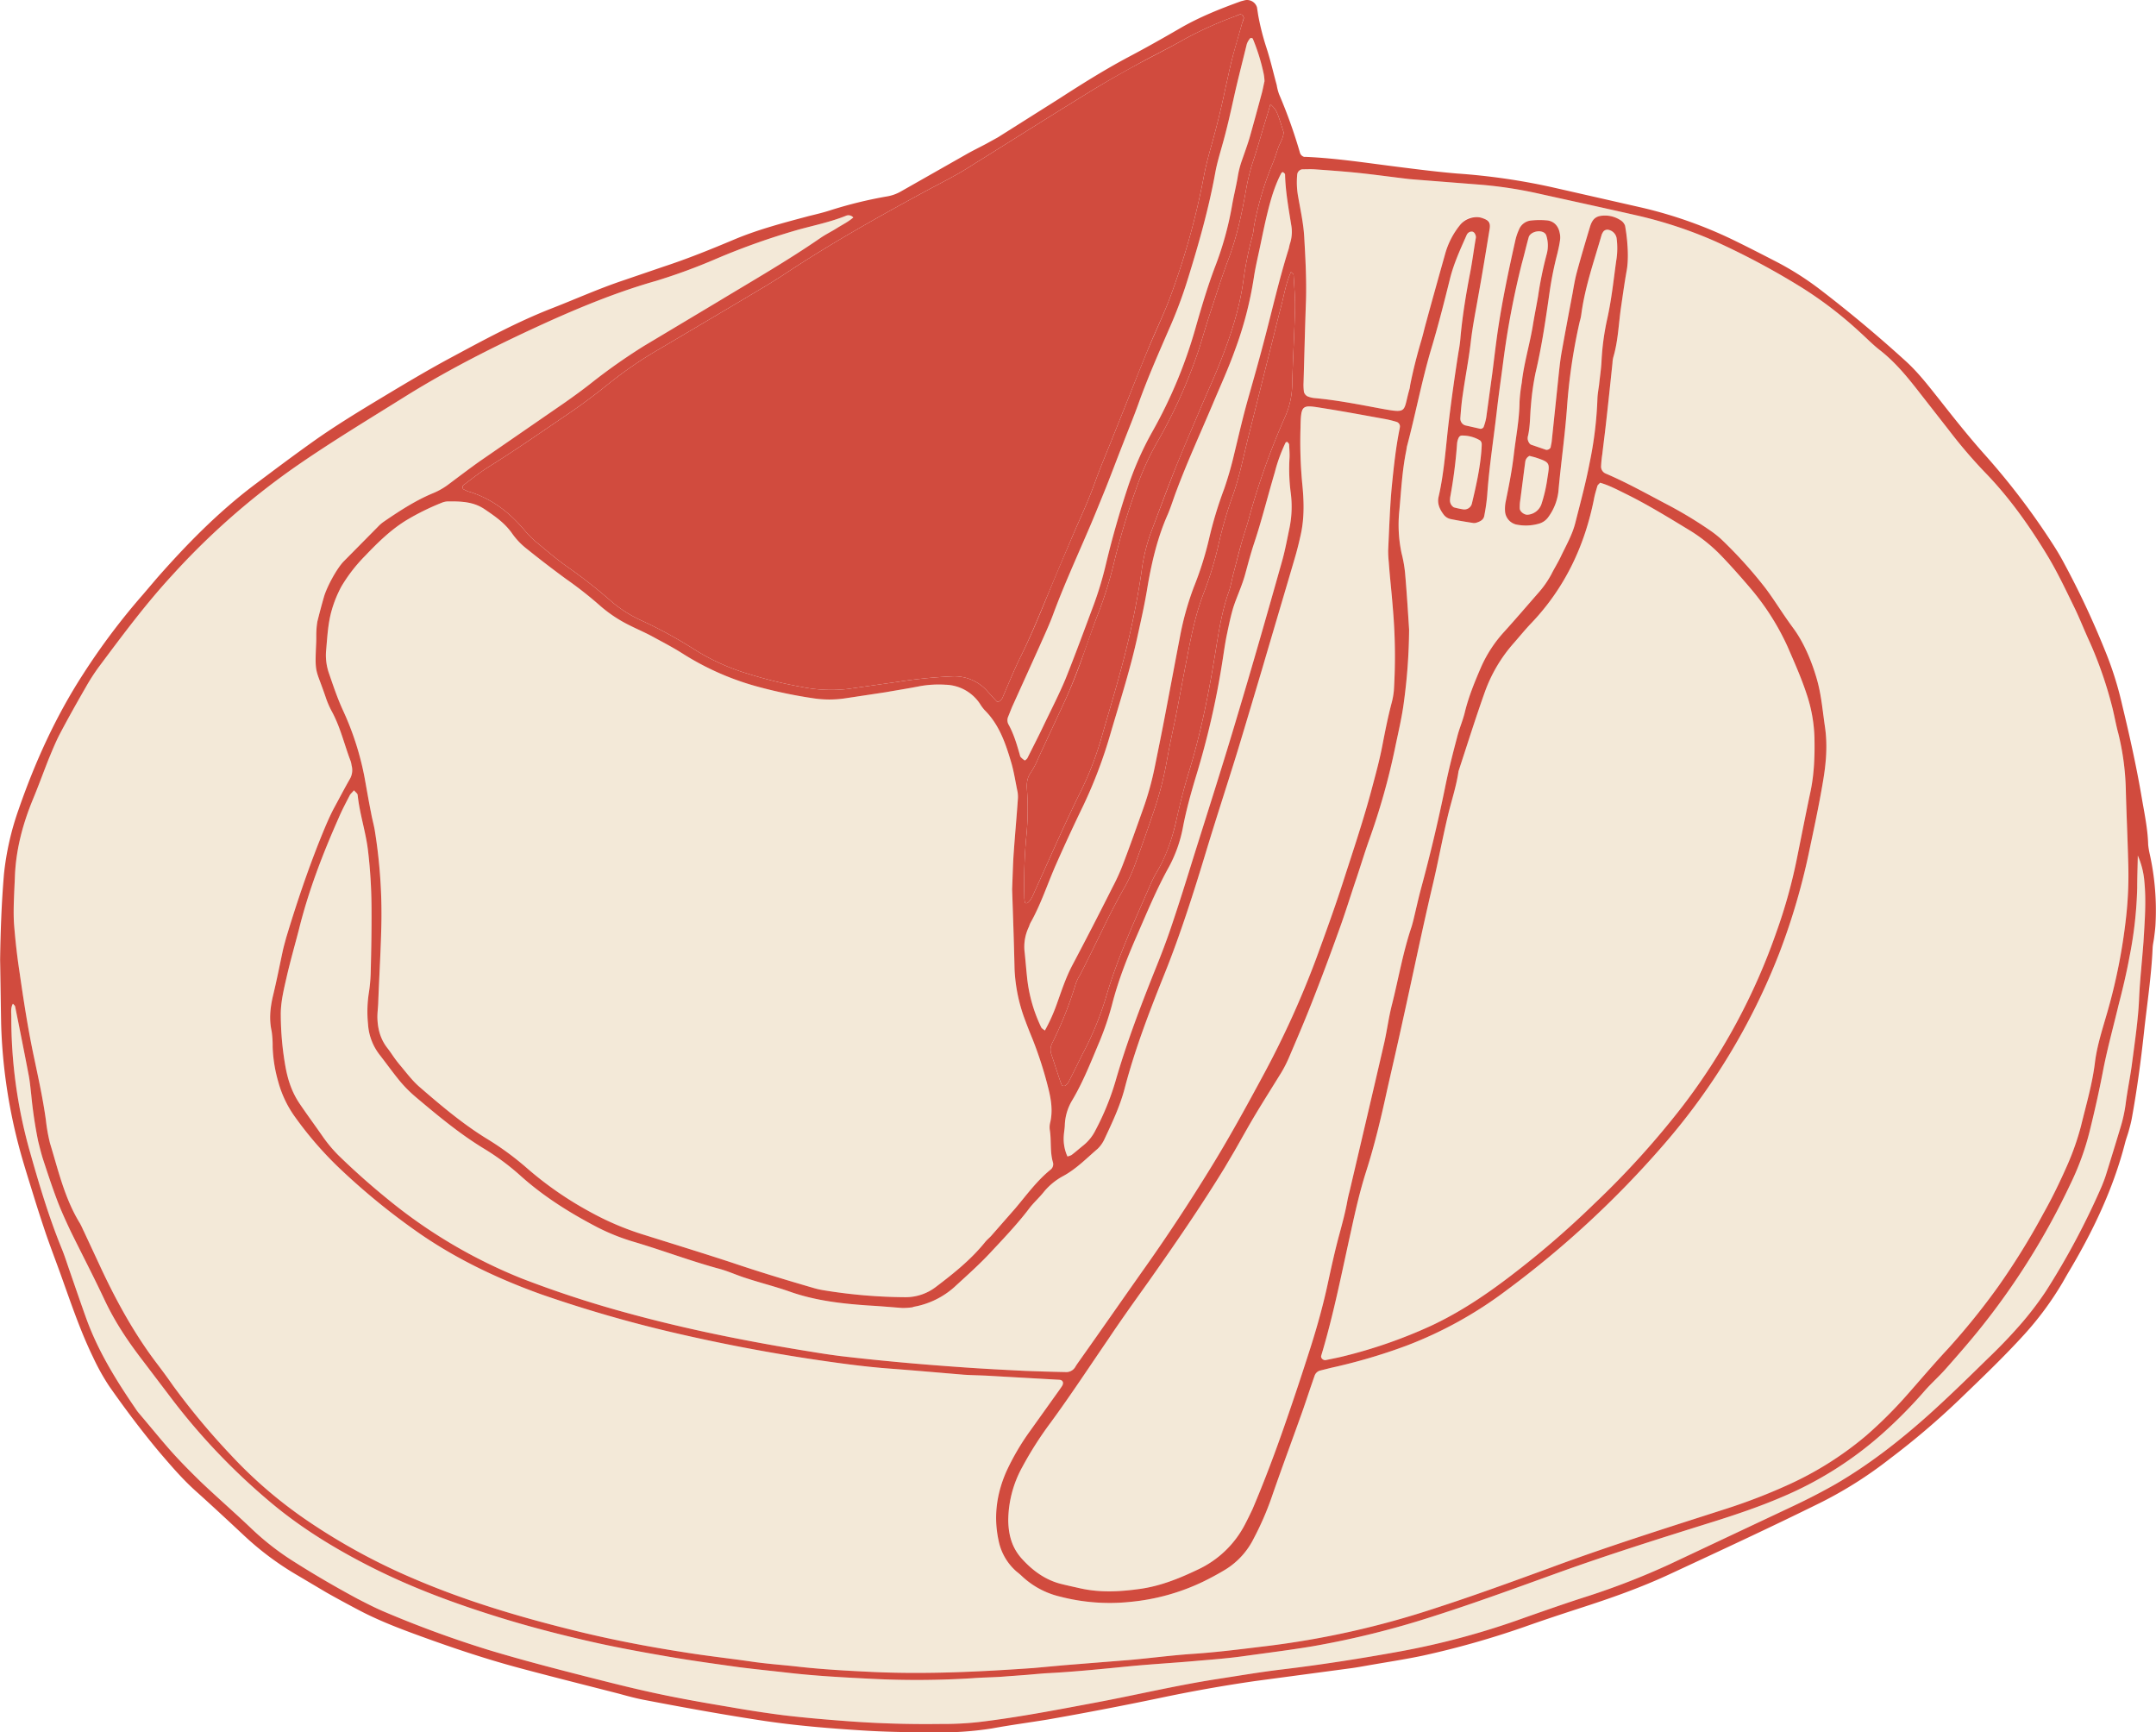 <svg xmlns="http://www.w3.org/2000/svg" width="1060" height="851.6" viewBox="0 -0.024 1059.984 851.684" style=""><g><g data-name="Layer 2"><path d="M9.4 476.9c2.1 14.6 4.3 29.1 7.4 43.5 2.1 10 4.3 20 5.7 30.2a86.2 86.2 0 0 0 2 11.3c4.1 13.4 7.2 27.2 14.7 39.4.8 1.4 1.4 2.9 2.1 4.3l6.9 14.8c7.9 17.2 16.8 33.8 28.2 49 2.9 3.8 5.8 7.7 8.5 11.6a351.9 351.9 0 0 0 28.2 33.9 221.5 221.5 0 0 0 37 32 305 305 0 0 0 53.8 29.4c24.8 10.6 50.5 18.3 76.6 24.8 18.3 4.6 36.8 8.2 55.5 11.1 11 1.8 22.1 3 33.2 4.6 7.3 1.1 14.7 1.6 22 2.4 13 1.5 26.1 2.2 39.2 2.8 25.9 1.1 51.8-.2 77.7-2l15.3-1.4 32.5-2.6c9.9-.9 19.8-2.2 29.7-2.9 12.4-.8 24.8-2.4 37.2-3.9a428.6 428.6 0 0 0 82.2-18.4c19.2-6.2 38.1-13.1 57-20 28.5-10.6 57.5-19.7 86.4-29a281.3 281.3 0 0 0 31.3-12.1 164 164 0 0 0 38-24.1 214.4 214.4 0 0 0 19.7-19.6c6.8-7.7 13.4-15.5 20.4-23a344.2 344.2 0 0 0 24.7-30.6 350.4 350.4 0 0 0 22.2-35.9c4.4-7.8 8.3-15.9 11.9-24.1a129.5 129.5 0 0 0 6.6-19c2.5-10.3 5.5-20.4 6.8-30.9 1-8.3 3.6-16.2 5.9-24.2a279.3 279.3 0 0 0 9.5-48 185.5 185.5 0 0 0 1-25.8c-.3-12.2-.9-24.4-1.2-36.5a127.3 127.3 0 0 0-3.7-27.5c-1.1-4-1.8-8.1-2.8-12.2a199.2 199.2 0 0 0-11.2-32.6c-2.7-5.8-5-11.8-7.8-17.5-4.2-8.6-8.3-17.3-13.3-25.5-8.5-14-17.9-27.3-29.2-39.2a242.8 242.8 0 0 1-18.8-21.8L943 192c-5.7-7.3-11.6-14.4-19-20.1-3.3-2.6-6.2-5.6-9.3-8.4a194.6 194.6 0 0 0-28.9-22.2 372.8 372.8 0 0 0-42.3-22.6 214 214 0 0 0-38.2-12.7c-16.2-3.7-32.4-7.2-48.6-10.8a211 211 0 0 0-28.5-4.4l-30.6-2.4-4.8-.4c-8.5-1-17.1-2.2-25.7-3.1-7-.7-14-1.2-21-1.7-1.9-.1-3.9 0-5.8 0a2.9 2.9 0 0 0-2.5 2.4 39.7 39.7 0 0 0 .5 11.4c1.1 6.3 2.5 12.6 2.9 19 .6 10.5 1.2 21.1.9 31.6-.5 13.5-.8 26.9-1.2 40.3a25.4 25.4 0 0 0 .2 4.8 3.5 3.5 0 0 0 1.7 2.1 11.8 11.8 0 0 0 3.7.9c10.9 1 21.5 3.1 32.2 5.1 13.8 2.5 11 1.8 14.3-9.6a11.3 11.3 0 0 0 .3-1.8c1.5-7.6 3.4-15 5.6-22.4.8-2.7 1.4-5.5 2.2-8.3 3.1-11.4 6.3-22.8 9.5-34.2a39.1 39.1 0 0 1 7-13.6c2.7-3.6 6.2-5.2 10.9-3.8s4.4 2.1 3.9 5.4c-1.8 11-3.6 22.1-5.6 33.1-1.3 7.6-2.9 15-3.7 22.7s-2.7 17.1-3.9 25.6c-.6 3.8-.9 7.6-1.2 11.5a3.5 3.5 0 0 0 2.4 3.7l7.5 1.7a1.9 1.9 0 0 0 1.5-.8 26.4 26.4 0 0 0 1.3-4.6l3-21.9c.9-7 1.7-14 2.7-20.9 2.2-14.9 5.3-29.6 8.6-44.3a26.3 26.3 0 0 1 1.8-5.4 7.1 7.1 0 0 1 5.8-4.5 39.5 39.5 0 0 1 7.7-.1c3.4.2 5.8 2.5 6.5 6a9.7 9.7 0 0 1 .2 3.8c-.3 2.2-.8 4.4-1.3 6.5a173.8 173.8 0 0 0-3.8 18.8c-1.9 13.3-3.8 26.6-6.9 39.7a126.3 126.3 0 0 0-2.3 16.2c-.5 5-.3 10.2-1.5 15.2a2.8 2.8 0 0 0-.1.9c-.1 1.1.8 2.9 1.7 3.2l7.3 2.5a2.2 2.2 0 0 0 2.3-1.2c.1-.9.4-1.9.5-2.8l3.3-31.5c.4-3.8.8-7.7 1.4-11.4 1.8-10.1 3.7-20.2 5.6-30.2.6-3.5 1.2-7 2.1-10.3 2-7.4 4.2-14.8 6.4-22.1 1.4-4.7 3.6-5.9 8.7-5.6a14 14 0 0 1 6.3 2.2 5.2 5.2 0 0 1 2.3 2.8c1.3 7.3 2.3 14.5.8 21.9s-1.9 12-2.8 18.1c-1.2 8.2-1.4 16.5-3.8 24.6a13.5 13.5 0 0 0-.4 2.8c-1.1 10.5-2.2 21-3.4 31.5-.5 4.4-1.1 8.9-1.6 13.3a54.2 54.2 0 0 0-.6 5.8 3.7 3.7 0 0 0 2.3 3.8c10.3 4.4 20.1 9.9 30 15.1a202.2 202.2 0 0 1 20.5 12.3 55 55 0 0 1 6.1 4.7 218.4 218.4 0 0 1 21.9 24.2c4.8 6.4 9 13.2 13.7 19.7s9 16.1 11.6 25.1 2.9 15.7 4 23.6.5 17.9-1 26.7c-2 12-4.6 23.9-7.1 35.8a326.8 326.8 0 0 1-14.4 48.6 320.5 320.5 0 0 1-56.8 94.1 481.1 481.1 0 0 1-77.3 71.6 198.7 198.7 0 0 1-49.4 27.3 277 277 0 0 1-36.8 10.8l-5.6 1.4a4 4 0 0 0-2.6 2.6c-1.9 5.4-3.7 10.9-5.6 16.4-5.1 14.4-10.5 28.8-15.5 43.3a145.2 145.2 0 0 1-8.8 20.2 37.4 37.4 0 0 1-14.1 15.4c-3.5 2.1-7.2 4.1-10.9 5.9a105.6 105.6 0 0 1-35.9 9.9 96.9 96.9 0 0 1-34.3-2.6 41 41 0 0 1-18.5-9.8 34.7 34.7 0 0 0-2.9-2.5 27.2 27.2 0 0 1-8.9-15.5c-2.5-11.7-.9-22.9 3.9-33.8a119.2 119.2 0 0 1 11.6-19.8l14.5-20.3 1.1-1.6c1.2-1.7.6-3.2-1.2-3.3l-33.6-1.9c-4.5-.3-9-.3-13.4-.6-12.1-1-24.2-2.2-36.4-3s-26.7-2.9-40-4.9q-33.1-5.1-65.9-12.7a643.1 643.1 0 0 1-65.4-18.9c-20.9-7.5-40.8-16.9-59.1-29.4a331.7 331.7 0 0 1-41.6-34 178.4 178.4 0 0 1-21.1-24.8 53.8 53.8 0 0 1-7.6-16.5 70.1 70.1 0 0 1-2.7-17 49 49 0 0 0-.5-7.7c-1.3-5.8-.7-11.4.6-17.1 1.8-7.4 3.3-15 4.9-22.5.5-2.2 1.1-4.3 1.7-6.5 4.8-15.9 10.1-31.7 16.2-47.1 2.3-5.7 4.6-11.3 7.4-16.7s5.1-9.6 7.8-14.3a8.7 8.7 0 0 0 .7-6.5 12.9 12.9 0 0 0-.4-1.9c-3.1-8.1-5-16.5-9.1-24.2a43.8 43.8 0 0 1-3.1-7c-5.1-15.1-5.5-11.1-4.8-27.1.1-1.9 0-3.8.1-5.7a39.1 39.1 0 0 1 .5-4.8c1-4 2-8 3.2-12s6.3-14 9.7-17.5l16.9-17.1a18 18 0 0 1 2.9-2.5c7.6-5.2 15.4-10.3 24-13.9a34.5 34.5 0 0 0 8.3-4.8c4.8-3.6 9.7-7.3 14.6-10.8l41.9-28.9c4.7-3.3 9.4-6.7 13.9-10.3a289.9 289.9 0 0 1 25.1-17.6l37.1-22.2c16.7-10.1 33.6-19.8 49.7-30.9 2.6-1.8 5.5-3.3 8.2-4.9s5.6-3.1 8-5.2a3.1 3.1 0 0 0-3.7-.8c-7.5 3-15.3 4.6-23 6.7a345 345 0 0 0-40.7 14.4 285.3 285.3 0 0 1-29.7 10.9c-17.6 5-34.5 11.8-51.1 19.2-24.6 11.1-48.6 23-71.5 37.2-17.9 11.2-36 22.1-53.4 34.1a359.8 359.8 0 0 0-61.9 54.3c-13.1 14.2-24.5 29.6-36 45a98 98 0 0 0-6.2 9.6c-4.5 7.8-8.9 15.6-13.1 23.6-2 3.9-3.7 8.1-5.4 12.2-2.6 6.6-5 13.2-7.7 19.7-4.9 11.9-8.2 24.2-8.8 37.1-.3 8.3-1 16.6-.4 24.9s1.4 14.7 2.5 21.9z" fill="#f3e9d8"></path><path d="M1051.1 420.6c-.1 5.7-.3 10.8-.3 15.9a197.4 197.4 0 0 1-3.7 33.4c-1.5 8.2-3.4 16.2-5.5 24.3-2.6 10.9-5.6 21.7-7.7 32.7-1.8 9.4-3.9 18.7-6.2 28.1a132 132 0 0 1-9.7 27 356 356 0 0 1-45.3 72.2c-5.2 6.4-10.7 12.7-16.2 18.9-3.2 3.6-6.8 6.8-10 10.4a232.2 232.2 0 0 1-20.9 21.2 178.9 178.9 0 0 1-50.1 31.5c-10.3 4.4-20.9 8-31.6 11.4-25.9 8.1-51.8 16.2-77.4 25.4-20.5 7.4-40.9 14.9-61.6 21.5a434.7 434.7 0 0 1-59.5 14.8c-11.4 1.9-22.8 3.3-34.2 4.9-7.3 1-14.7 1.6-22 2.2-10.8 1-21.7 1.6-32.5 2.6-14.3 1.4-28.6 2.9-43 3.6l-4.8.4q-7.6.8-15.3 1.2c-5.1.4-10.2.4-15.3.8a437.4 437.4 0 0 1-49.9.3c-13.8-.7-27.5-1.4-41.2-3-7.9-.9-15.9-1.7-23.8-2.7-11.4-1.6-22.8-3.2-34.2-5.1s-23.3-4.1-34.8-6.6c-16.3-3.6-32.4-7.7-48.3-12.6-21.7-6.7-43-14.5-63.4-24.8-18-9.1-35.2-19.6-50.6-32.7a317.1 317.1 0 0 1-47.6-50L70 668.7c-7.2-9.4-13.8-19.2-18.8-30s-11.1-22.4-16.6-33.6c-2.3-4.9-4.6-9.9-6.5-14.9-2.5-6.6-4.7-13.3-6.9-20-1-3-1.7-6.1-2.5-9.2a219.9 219.9 0 0 1-3.4-22.8c-.4-3.5-.7-7-1.4-10.4-2.1-11-4.3-22-6.5-32.9-.1-.6-.7-1-1.1-1.5-1.2 2-.8 4.3-.8 6.5a241 241 0 0 0 8.9 65.4c4.6 16.3 9.4 32.6 15.8 48.3 1.5 3.6 2.6 7.2 3.9 10.9 2.7 7.8 5.4 15.7 8.2 23.5 5.8 16.1 14.7 30.5 24.3 44.5a19.5 19.5 0 0 0 1.7 2.3c5.2 6.1 10.2 12.4 15.5 18.3s9.7 10.3 14.7 15.2c8.1 7.7 16.6 15.1 24.7 22.8a132.5 132.5 0 0 0 21.9 17c10.1 6.4 20.3 12.3 30.7 17.9 4.3 2.2 8.5 4.4 13 6.3a532 532 0 0 0 51.3 18.8c15.9 4.8 32 9 48.1 13.1 11.1 2.8 22.3 5.8 33.6 8.1s25.1 4.9 37.7 7c8.5 1.5 17 2.8 25.6 3.9 10.8 1.3 21.7 2.2 32.5 3 15 1.1 30 1.5 45.1 1.3a157.3 157.3 0 0 0 18.2-.9c19.4-2.3 38.5-6.1 57.7-9.6s39.4-8.4 59.3-11.5c11.1-1.7 22.1-3.6 33.2-4.9 19.1-2.3 38.1-5.3 56.9-8.7a381.3 381.3 0 0 0 62-16.8c10.3-3.6 20.5-7.2 30.9-10.5a363.7 363.7 0 0 0 40.2-15.7l60.7-28.6c7-3.3 13.8-6.8 20.5-10.6 16.7-9.7 31.8-21.5 46.1-34.3 10-9 19.6-18.4 29.2-27.8 4.6-4.4 9.1-9 13.4-13.8a160.1 160.1 0 0 0 14.8-18.9 369.6 369.6 0 0 0 27.5-51.6c.7-1.7 1.4-3.5 2-5.3 2.6-8.3 5.1-16.5 7.6-24.8a72.6 72.6 0 0 0 2.2-10.3c.8-6.4 2.1-12.6 3-19 1.4-10.7 3.2-21.5 3.6-32.4s1.5-19.1 2.2-28.7 1.4-19.8.4-29.7a39.1 39.1 0 0 0-3.2-12.5z" fill="#f3e9d8"></path><path d="M377.4 140l-17.3 10.3-35.5 21A200.9 200.9 0 0 0 300 188c-6.9 5.6-14.1 11-21.5 16-12.7 8.6-25.3 17.4-38.3 25.5-4.3 2.7-8.3 5.9-12.4 9a1.3 1.3 0 0 0 .4 2.2l1.7.8c11.5 3.3 20.5 10.3 28 19.2a46.9 46.9 0 0 0 5.4 5.5c5 4.1 9.8 8.3 15 12a256.5 256.5 0 0 1 21.2 16.5 62 62 0 0 0 16 10.4 220.5 220.5 0 0 1 26.1 14.3 106.1 106.1 0 0 0 26.1 11.8 209.9 209.9 0 0 0 26 6.4 73.2 73.2 0 0 0 22.9 1.1l24.7-3.5a239.1 239.1 0 0 1 26.7-2.7 21.6 21.6 0 0 1 17.8 7.7l4.4 4.8c1.7-.1 2.3-1.2 2.8-2.3 2.8-6.5 5.4-13 8.5-19.3 5-10.1 9.2-20.4 13.5-30.7s9.4-22.4 14.2-33.6c3.4-7.6 6.7-15.1 9.5-23 2.3-6.3 4.9-12.5 7.4-18.7l8.2-20.5c3.3-8.3 6.6-16.6 10-24.9s7-15.7 10.2-23.8a364.7 364.7 0 0 0 17.4-61.7c.9-4.7 2.1-9.3 3.4-14 2.8-9.8 5.2-19.7 7.3-29.7 1.1-4.7 2-9.4 3.2-14s3.3-11.7 4.9-17.5c.4-1.2 1.2-2.6.3-3.7s-2.4-.1-3.5.3a184.8 184.8 0 0 0-25.3 11.4c-7.5 4.3-15.2 8.1-22.8 12.2s-15.1 8.4-22.5 12.9c-18.2 11.2-36.3 22.6-54.5 34-3.8 2.3-7.5 4.8-11.4 7-6.2 3.5-12.4 6.6-18.6 10-23 12.5-45.8 25.4-67.7 40z" fill="#d14b3e"></path><path d="M600.8 71.8c-1.2 4.3-2.5 8.6-3.3 13-3.2 17.7-8.1 34.9-13.4 52a222.6 222.6 0 0 1-9.4 25.1c-5.2 12-10.5 24-14.9 36.3-2.4 6.7-5.1 13.2-7.6 19.7-3.2 8.1-6.2 16.1-9.4 24.1s-5.3 13.1-8.1 19.5c-5.8 13.5-11.9 26.9-17 40.7-1.9 5.1-4.2 10-6.4 15l-13.8 30.5-1.8 4.5a4.4 4.4 0 0 0 0 3.7c2.7 4.8 4.2 10 5.7 15.2.1.3.1.7.3.9a8.8 8.8 0 0 0 2.1 1.8c.1.1 1-.6 1.3-1.1 2.7-5.4 5.5-10.8 8.1-16.3 3.6-7.5 7.4-14.9 10.6-22.5 4.9-12.2 9.4-24.5 14-36.8a172.2 172.2 0 0 0 6-20.1q4.5-18.7 10.5-36.9a155.5 155.5 0 0 1 12.3-28 232.5 232.5 0 0 0 21.3-51.3c2.8-9.8 5.7-19.6 9.3-29.2a159.5 159.5 0 0 0 8.5-30.4c.8-4.7 2-9.4 2.8-14.1a45.9 45.9 0 0 1 2.1-8.3c1.3-3.7 2.6-7.3 3.7-10.9 2.1-7.4 4.1-14.8 6.1-22.2.5-1.9.8-3.7 1.3-5.8a23.3 23.3 0 0 0-.4-3.6 97.3 97.3 0 0 0-5.4-17.4l-.7-.3c-.3.1-.7.2-.8.5a8.9 8.9 0 0 0-1.4 2.5c-2.1 8.6-4.3 17.3-6.3 26s-3.6 16.2-5.9 24.2z" fill="#f3e9d8"></path><path d="M636.4 275c-5.3 18.1-10.7 36.2-16 54.3-4 13.4-8 26.9-12.1 40.4-5 16.2-10.3 32.3-15.2 48.5-6.1 20.2-12.5 40.3-20.3 59.9s-14.8 37.5-19.9 57.1c-2.3 8.7-6.1 16.7-9.9 24.8a15.9 15.9 0 0 1-3.3 4.7c-5.6 4.8-10.7 10.1-17.3 13.6a31.7 31.7 0 0 0-9.5 8c-2.2 2.7-4.9 5.1-7 7.9-5.8 7.7-12.5 14.5-19 21.6s-10.9 10.7-16.6 15.9a40.7 40.7 0 0 1-21 10.7c-.4.1-.6.3-1 .3a35.9 35.9 0 0 1-4.7.3c-5.4-.4-10.8-.9-16.3-1.2-13.4-.9-26.7-2.4-39.5-7-6.9-2.4-14.1-4.2-21.1-6.5-4.5-1.4-8.9-3.5-13.6-4.7-13.9-3.8-27.3-8.9-41.1-13a104.4 104.4 0 0 1-17.8-7c-13.7-7.1-26.7-15.2-38.2-25.5a119.7 119.7 0 0 0-17.7-13.2c-12.1-7.3-22.9-16.3-33.7-25.4a65.5 65.5 0 0 1-7.5-7.4c-3.7-4.4-7-9.1-10.6-13.7a27.3 27.3 0 0 1-5.6-15 60.3 60.3 0 0 1 .4-15.3 77.9 77.9 0 0 0 .9-9.6c.3-11.2.5-22.4.4-33.6a248.1 248.1 0 0 0-1.6-25.8c-1-9.6-4.2-18.7-5.2-28.3-.1-.8-1.1-1.4-1.8-2.3-.7.9-1.5 1.5-2 2.3-1.9 3.7-3.9 7.4-5.5 11.2-7.9 17.8-14.9 36-19.6 55-2 7.7-4.2 15.4-6 23.2-1.4 6.2-3 12.5-2.9 18.9a148.3 148.3 0 0 0 2.4 25.8c1.2 6.3 3.2 12.4 6.9 17.7s7.8 11 11.6 16.5a69 69 0 0 0 7.4 8.8c7.8 7.6 15.9 14.8 24.4 21.7a251.1 251.1 0 0 0 65.8 38.9 526.2 526.2 0 0 0 52 17c29.9 8.2 60.3 14.2 90.9 19.1 4.8.8 9.5 1.5 14.3 2.1 8.6 1 17.1 1.9 25.7 2.7 11.5 1.1 23 2 34.5 2.8 9.8.7 19.8 1.2 29.7 1.7q10 .5 20.1.6a5.2 5.2 0 0 0 4.9-2.4c.8-1.4 1.8-2.7 2.7-4 10.7-15.1 21.3-30.4 32-45.5s21.6-31.7 31.7-48.1c9.2-14.9 17.7-30.4 26-45.8a453.6 453.6 0 0 0 26.2-57.7c4.6-12.6 9.2-25.2 13.3-38 4.9-15.2 10-30.3 14.1-45.8 1.8-6.8 3.6-13.6 5-20.5s2.8-14.4 4.7-21.5a37.8 37.8 0 0 0 1-5.7 271.4 271.4 0 0 0-.4-39.3c-.3-3.8-.7-7.6-1-11.4s-.8-8.3-1.1-12.5a54.4 54.4 0 0 1-.3-5.7c.5-10.6.9-21.1 1.8-31.6s1.9-18.5 3.7-27.6a10.8 10.8 0 0 0 .3-1.9 2.4 2.4 0 0 0-1.6-2.1 50.9 50.9 0 0 0-5.6-1.4c-10-1.8-20.1-3.7-30.2-5.3s-11.3-2.3-11.5 9.6a219.8 219.8 0 0 0 .8 26.9c.9 8.6 1.2 17.2-.7 25.7-.9 4.1-1.9 8.1-3.1 12.1z" fill="#f3e9d8"></path><path d="M747.2 249.9c0 1.6 2.4 3.4 4.1 3.1a7.8 7.8 0 0 0 6.5-5 72.1 72.1 0 0 0 3-13c1.2-7.5 1.5-7.7-6.1-10.2l-2.7-.7a3.7 3.7 0 0 0-2.1 3c-.9 6.6-1.7 13.3-2.6 19.9a28.1 28.1 0 0 0-.1 2.9z" fill="#f3e9d8"></path><path d="M612.7 92.8c-2.1 12-4.6 23.8-9 35.3-3.2 8.6-6 17.5-8.9 26.3-1.8 5.5-3.4 11-5.1 16.5a249.7 249.7 0 0 1-21.2 47.2 135.4 135.4 0 0 0-10.1 22.7 349.8 349.8 0 0 0-10.7 35.8 197.5 197.5 0 0 1-7.7 24.8c-2.8 7.1-5.3 14.4-7.8 21.6s-6.1 16.2-9.8 24l-11.7 25.2a43.2 43.2 0 0 1-4 7.7c-1.8 2.6-2 5.2-1.8 8.2a136.2 136.2 0 0 1-.4 23.9 251.9 251.9 0 0 0-.9 28.8 12.7 12.7 0 0 0 .3 2.8c0 .2.4.4.6.4a1.4 1.4 0 0 0 .9-.3c2-1.8 2.7-4.3 3.8-6.6 7.4-16.3 14.5-32.7 22.5-48.8a159 159 0 0 0 9.9-25.9c3-10.5 6.2-20.9 9-31.4a414 414 0 0 0 10.6-49.7 91.3 91.3 0 0 1 4.3-18.6c4.1-10.8 8-21.6 12.3-32.3s8.4-20.1 12.6-30.1c3.1-7.3 6.5-14.6 9.4-22 5.1-12.8 9.4-25.8 11.4-39.6a172.3 172.3 0 0 1 4.5-22.5 26.7 26.7 0 0 0 .8-4.8 152.6 152.6 0 0 1 8.9-30.3c1.1-2.6 2-5.4 2.9-8.1s2.7-5.1 2.8-8c-3.4-10.8-3.4-10.8-6.5-13.8-.8 2.9-1.7 5.7-2.5 8.4-1.9 6.1-3.6 12.3-5.6 18.4a103.5 103.5 0 0 0-3.8 14.8z" fill="#d14b3e"></path><path d="M713 244.4a12.1 12.1 0 0 0-.1 1.9 4 4 0 0 0 1.9 3.1 39.4 39.4 0 0 0 4.7 1 3.8 3.8 0 0 0 4.2-3c2-8.4 3.9-16.8 4.6-25.4.1-1.3.2-2.6.2-3.8a2.5 2.5 0 0 0-.8-1.7 17 17 0 0 0-9.1-2.4 1.8 1.8 0 0 0-1.4 1 8.4 8.4 0 0 0-.8 2.7 238.8 238.8 0 0 1-3.4 26.6z" fill="#f3e9d8"></path><path d="M630.2 149.3c-1.9 7.2-3.6 14.3-5.4 21.4l-10.5 41.9c-2.8 10.8-4.8 21.9-8.7 32.4a203.2 203.2 0 0 0-6.6 23.1 167.9 167.9 0 0 1-7 22.9 123.6 123.6 0 0 0-4.6 14.6c-1.5 5.9-2.7 11.9-3.8 17.8-2 10.1-3.8 20.1-5.8 30.2-1.4 6.5-2.8 13.1-4 19.7a167.9 167.9 0 0 1-6.4 25.1c-2.8 8.2-5.6 16.3-8.6 24.4a84.4 84.4 0 0 1-5.3 12.3c-8.4 14.5-15 29.8-22.7 44.5a18.6 18.6 0 0 0-2 4.3 189.9 189.9 0 0 1-11.3 28.5 3.6 3.6 0 0 0-.4.9 6.4 6.4 0 0 0-.3 4.7l3.3 10c.6 1.8 1.2 3.7 1.9 5.4a1.6 1.6 0 0 0 1.5.4 5.2 5.2 0 0 0 1.9-2c2.4-4.6 4.6-9.2 6.9-13.8a152.5 152.5 0 0 0 11.9-29.3c5.6-18.7 13.8-36.4 21.6-54.3a48.7 48.7 0 0 1 3.1-6c4.6-7.8 7.4-16.2 9.4-25s3.7-15.6 6-23.2c5.9-19 9.8-38.4 13-58 1.7-10.4 3.2-20.9 6.7-30.9 1.1-3 1.6-6.2 2.4-9.3 1.3-4.9 2.5-9.9 3.9-14.8s2.5-7.9 3.6-11.9a357.8 357.8 0 0 1 18-50.6 40.5 40.5 0 0 0 3.4-14.9c.3-12.8 1.1-25.5 1.4-38.3.1-5.4-.4-10.9-.7-16.3 0-.5-.7-.9-1.3-1.5-2.3 5.1-3.2 10.4-4.5 15.6z" fill="#d14b3e"></path><path d="M722.8 134.1c1.1-5.7 1.8-11.4 2.8-17.1a2.8 2.8 0 0 0-.3-1.8 2.2 2.2 0 0 0-1.2-1.3 2.5 2.5 0 0 0-1.7.2 2.9 2.9 0 0 0-1.3 1.4c-3.1 7-6.3 13.9-8.2 21.5-2.9 11.7-5.9 23.5-9.4 35.1-4.6 15.7-7.6 31.7-11.8 47.5l-.3 1.9c-2 9.7-2.5 19.7-3.4 29.5a67.3 67.3 0 0 0 1.1 21 63.2 63.2 0 0 1 1.7 9.5c.9 10.2 1.5 20.4 2 28a276.7 276.7 0 0 1-2.5 35.1c-1 8-2.9 15.7-4.5 23.5a333.1 333.1 0 0 1-12.8 45.2c-2.1 6-4 12.2-6 18.2-3 8.8-5.7 17.7-8.9 26.4-4.3 12-8.8 24-13.5 35.9-3.5 8.9-7.3 17.7-11.1 26.6a62.4 62.4 0 0 1-3.5 6.8c-4.2 6.8-8.5 13.5-12.6 20.4s-7 12.2-10.5 18.3l-4.9 8.3c-11.7 19.1-24.4 37.5-37.3 55.8-6.7 9.4-13.4 18.7-19.8 28.3-9.4 13.7-18.5 27.6-28.4 41.1a175.2 175.2 0 0 0-13.9 21.8 54.9 54.9 0 0 0-6.9 26.6c.2 6.9 2.2 13.4 6.8 18.6s10.9 9.9 18.2 12c3.4.9 6.8 1.6 10.3 2.4 9.8 2.2 19.7 1.7 29.5.3s19.2-5.1 28.2-9.4a49.7 49.7 0 0 0 23.7-22.9c1.2-2.3 2.3-4.6 3.4-6.9 6-14.1 11.4-28.5 16.4-43 4.2-12.1 8.2-24.2 12.1-36.4 3.4-10.7 6.4-21.5 8.7-32.4 1.7-7.8 3.4-15.6 5.5-23.3 1.5-5.6 3-11.1 4-16.8.3-1.6.7-3.1 1.1-4.7 5.7-24.3 11.4-48.5 17-72.8 1.4-6.3 2.2-12.6 3.8-18.8 3.2-12.7 5.4-25.7 9.6-38.1.4-1.3.7-2.5 1-3.7 1.2-5 2.3-10 3.6-14.9q6.8-24.6 11.8-49.5c1.7-8.5 3.8-16.8 6-25.1 1-4.1 2.7-7.9 3.7-11.9 1.9-7.9 4.9-15.2 8.1-22.6a63.9 63.9 0 0 1 11.5-17.5c5.6-6.2 11-12.5 16.5-18.8a48.1 48.1 0 0 0 6.6-9.4c1.4-2.8 3.1-5.5 4.5-8.4 2.6-5.5 5.7-10.8 7.2-16.7 2.5-9.9 5.2-19.8 7.1-29.8a185.6 185.6 0 0 0 3.8-31.5c.1-2.2.5-4.4.8-6.6.4-3.9 1-7.7 1.2-11.5a123.5 123.5 0 0 1 2.8-20.9c2.1-9.4 3.1-18.9 4.4-28.4a37 37 0 0 0 .2-11.5 5.1 5.1 0 0 0-3.8-3.9 2.6 2.6 0 0 0-2.6.7 8.3 8.3 0 0 0-.9 1.6c-3.7 12.9-8.2 25.6-10 39a22.1 22.1 0 0 1-.8 3.7 280.1 280.1 0 0 0-6.3 42.7c-1 13.7-3 27.3-4.2 41a26.4 26.4 0 0 1-4.9 12.4 8.4 8.4 0 0 1-4.6 3.3 23.1 23.1 0 0 1-11.4.4 7.2 7.2 0 0 1-5.3-6.1 18.3 18.3 0 0 1 .2-4.7c1.6-7.9 3.1-15.7 4.1-23.7s2.7-17 2.8-25.7a76.8 76.8 0 0 1 1.1-9.5c1-9.2 3.7-18.1 5.3-27.3.8-5 1.8-10 2.7-15.1a183.4 183.4 0 0 1 4.2-20.6 16.2 16.2 0 0 0-.2-9.5 2.9 2.9 0 0 0-1.3-1.4c-2.5-1.3-6.6 0-7.3 2.4-1.2 4.3-2.2 8.7-3.4 13a414.2 414.2 0 0 0-9.1 48c-1 7.7-2.1 15.3-3 22.9-1.6 14.3-3.9 28.5-4.9 42.9a93 93 0 0 1-1.5 10.4c-.4 1.7-1.9 2.5-3.4 3a4.2 4.2 0 0 1-1.9.3c-3.8-.6-7.6-1.2-11.4-2a5.8 5.8 0 0 1-3.1-2c-2-2.6-3.4-5.5-2.6-8.9 2.8-12.2 3.5-24.7 5-37s3-22.9 4.8-34.3a63.1 63.1 0 0 0 1-7.6c1-10.5 2.7-20.9 4.7-31.2z" fill="#f3e9d8"></path><path d="M630 85c-3.9 7.4-5.9 15.5-7.8 23.6-.9 4-1.8 8.1-2.6 12.2s-2.4 10.6-3.2 16a180.7 180.7 0 0 1-9.2 35.2c-3.2 9-7.2 17.7-10.9 26.5-6 14.2-12.4 28.1-17.8 42.5-1.5 3.9-2.7 7.9-4.3 11.7-5 11.2-7.8 23-9.9 35-1.3 8.2-3.1 16.3-4.9 24.4-3.5 16.3-8.6 32.1-13.3 48.1a230.7 230.7 0 0 1-13.5 35.8c-4.6 9.5-9 19.1-13.3 28.7s-7.5 19.8-12.7 29a13.4 13.4 0 0 0-.7 1.8 22.5 22.5 0 0 0-2.1 13c.4 3.9.7 7.7 1.1 11.5a74 74 0 0 0 6.9 24.8c.3.8 1.2 1.2 1.9 1.8a84.7 84.7 0 0 0 5.6-12.3c2.4-6.6 4.5-13.3 7.8-19.6q10-19.1 19.8-38.4a103.2 103.2 0 0 0 5.5-12.2c3.4-8.9 6.6-18 9.8-27a147 147 0 0 0 5.4-19.4c1.6-7.9 3.2-15.7 4.7-23.5 2.6-13.5 5.1-27 7.7-40.5a144.7 144.7 0 0 1 6.9-25 163.1 163.1 0 0 0 7.5-23.7 196.5 196.5 0 0 1 7.5-24.8 174.9 174.9 0 0 0 5-17.5c2.2-9 4.2-18.1 6.8-27s5.4-19 7.9-28.6c3.9-14.8 7.3-29.8 11.9-44.5.3-.9.4-1.9.7-2.8a18.7 18.7 0 0 0 .6-9.4c-1.3-8.2-2.8-16.4-3-24.7 0-.4-.6-.8-1-1.1s-.6.2-.8.4z" fill="#f3e9d8"></path><path d="M633.8 218.4a2.8 2.8 0 0 0-1-1.2c-.1 0-.7.2-.8.5a78.7 78.7 0 0 0-5.2 14.3c-2.1 7.1-4 14.2-6 21.2-1.3 4.6-2.6 9.2-4.2 13.8s-3.2 10.3-4.5 15.6-4 10.8-5.8 16.2-2.2 8.7-3.1 13.1-1.5 8.8-2.2 13.2a408.1 408.1 0 0 1-13.1 56.9c-2.4 8-4.6 15.9-6.2 24.1a67.2 67.2 0 0 1-6.9 19.9c-6.1 10.9-10.8 22.4-15.8 33.8s-9.3 22.4-12.3 34.2a144.5 144.5 0 0 1-6.2 18.2c-4.1 9.7-7.9 19.5-13.3 28.6a25.3 25.3 0 0 0-3.7 12.7c-.1 1.6-.4 3.2-.5 4.8a21 21 0 0 0 1.8 10.2 7.7 7.7 0 0 0 2-.7c2-1.5 3.9-3.2 5.9-4.8a22.2 22.2 0 0 0 5.9-7.4 128.6 128.6 0 0 0 9.8-24c5.3-18.4 12.1-36.3 19.2-54.1 3-7.4 5.9-14.9 8.4-22.4 3.8-11.2 7.3-22.5 10.8-33.8 7.3-23.2 14.7-46.3 21.6-69.6 7.5-25 14.7-50.2 21.8-75.4 1.5-5.2 2.5-10.6 3.6-15.9a52.4 52.4 0 0 0 .8-18.1 90 90 0 0 1-.6-17.2c.1-2.3-.1-4.5-.2-6.7z" fill="#f3e9d8"></path><path d="M783.7 245.3c-4.6 23.1-14.3 43.6-30.6 60.8-3.1 3.2-5.9 6.7-8.9 10.1a73.6 73.6 0 0 0-14.1 23.8c-4.6 12.9-8.7 26-13 39.1-1 7-3.2 13.7-4.9 20.5-2.8 11.4-4.9 23.1-7.6 34.6-5.3 22.4-9.9 44.9-14.9 67.4-2.5 11.5-5.2 23.1-7.8 34.6-2.9 13.4-6.1 26.8-10.3 39.9-3 9.5-5.2 19.1-7.3 28.8-4.6 20.6-8.6 41.3-14.7 61.5-.4 1.2 1 2.5 2.3 2.2 2.8-.6 5.6-1.1 8.4-1.8a239.9 239.9 0 0 0 43.4-15.1c14.3-6.7 27.2-15.4 39.7-25a452 452 0 0 0 40.6-35.1 422.8 422.8 0 0 0 43.1-47.6 305.9 305.9 0 0 0 46.3-85.8 257.7 257.7 0 0 0 10.4-37.8c2.1-10.4 4.1-20.7 6.3-31s2.2-17.8 2-26.8a73.4 73.4 0 0 0-3.9-21.6c-2.6-7.9-6-15.5-9.3-23.1a122.2 122.2 0 0 0-18.5-29c-4.6-5.4-9.3-10.7-14.1-15.7a78.9 78.9 0 0 0-14.9-12.1c-10.4-6.3-20.7-12.7-31.6-18.1-4.3-2.1-8.5-4.4-13.1-5.7-.5.6-1.1 1-1.3 1.5-.6 2.1-1.3 4.3-1.7 6.5z" fill="#f3e9d8"></path><path d="M500.4 393.2a16 16 0 0 0-.1-3.8c-1-4.7-1.7-9.5-3-14.1-2.8-9.5-5.9-19-13.3-26.3a21 21 0 0 1-2.2-3 21 21 0 0 0-17-9.4 52.5 52.5 0 0 0-12.5.7c-5.6 1.1-11.3 2-17 3l-19.9 3a52.3 52.3 0 0 1-15.3 0 235.8 235.8 0 0 1-26.3-5.4 134.9 134.9 0 0 1-38.5-16.8c-4.9-3.1-10-5.7-15.1-8.5-3.4-1.8-6.9-3.3-10.3-5a67 67 0 0 1-15.2-10.1 190 190 0 0 0-16.6-13c-6.4-4.7-12.8-9.6-19-14.6a35.1 35.1 0 0 1-7.3-7.6c-3.6-5.1-8.6-8.5-13.6-12s-12-3.9-18.5-3.8a9 9 0 0 0-2.7.7 119.5 119.5 0 0 0-17.2 8.5c-7.7 4.7-14.1 11-20.3 17.5a78.2 78.2 0 0 0-11.7 15.1 57.9 57.9 0 0 0-4.7 11.5c-1.9 6.5-2.2 13.2-2.8 19.9a26.9 26.9 0 0 0 1.4 11.3c2.1 6.1 4.1 12.1 6.8 18a142.1 142.1 0 0 1 10.6 32.7c1.1 6 2.1 12 3.3 17.9.5 2.9 1.3 5.6 1.8 8.5a258.1 258.1 0 0 1 3.3 43.9c-.2 13.8-1.1 27.5-1.6 41.3-.1 2.2-.4 4.5-.4 6.7.1 5.6 1.4 10.7 4.9 15.2 2.2 2.8 4.1 5.8 6.3 8.5s6 7.6 9.6 10.7c10.4 9 20.9 17.9 32.7 25.2a143.7 143.7 0 0 1 20.1 14.7 171.6 171.6 0 0 0 30.7 21.3 139.9 139.9 0 0 0 26.4 11.3c14.6 4.6 29.3 9.1 43.9 13.9 13 4.4 26.2 8.4 39.3 12.2a40.9 40.9 0 0 0 5.6 1.3 257.6 257.6 0 0 0 40.2 3.4 24.5 24.5 0 0 0 15.1-5.2c8.7-6.6 17.2-13.4 24.1-22 1-1.2 2.3-2.2 3.3-3.4l11.4-13c5.6-6.6 10.6-13.6 17.4-19.1a3.4 3.4 0 0 0 1.2-3.5c-1.6-5.3-.7-10.8-1.6-16.2a10 10 0 0 1 .3-3.8c1.2-5.5.4-10.8-.9-16.1a191.9 191.9 0 0 0-7.9-24.7c-1.2-2.9-2.4-5.9-3.5-8.9a81 81 0 0 1-5.3-25.2c-.3-13.8-.8-27.5-1.2-39.4.3-7.3.4-12.8.8-18.2.6-8.6 1.4-17.2 2-25.8z" fill="#f3e9d8"></path><path d="M1056.2 415.3c-.2-7.7-1.8-15.2-3.1-22.8-2.6-15.4-6-30.7-9.7-46a167.7 167.7 0 0 0-8.7-27.4 421.6 421.6 0 0 0-20-42.5c-1.8-3.4-3.8-6.7-5.9-9.9a353.4 353.4 0 0 0-32.5-42.7c-7.9-8.8-15.3-18.1-22.6-27.4-5.2-6.5-10.2-13.1-16.4-18.8q-20.5-18.7-42.7-35.7a146.6 146.6 0 0 0-21.9-13.8c-6.8-3.5-13.6-7-20.6-10.4A215.7 215.7 0 0 0 807 102l-44-10a316.3 316.3 0 0 0-46.4-6.7c-9.6-.8-19.1-2-28.6-3.2-15.3-1.9-30.4-4.3-45.8-5h-1a3 3 0 0 1-2-1.8 248.3 248.3 0 0 0-10.3-28.9 23.9 23.9 0 0 1-1.2-4.6c-1.7-6.2-3.1-12.4-5.1-18.5a121.8 121.8 0 0 1-4-15.8l-.6-3.9a5.1 5.1 0 0 0-6-3.5l-1.9.5c-10.2 3.7-20.3 7.7-29.8 13.2s-16.6 9.5-25.1 14c-11.9 6.3-23.2 13.4-34.5 20.7l-30.1 19-5.8 3.2c-3.4 1.8-6.9 3.5-10.2 5.4l-31.7 18a20.6 20.6 0 0 1-7.2 2.5 212.5 212.5 0 0 0-27 6.6c-3.6 1.2-7.4 2.1-11.1 3-12.3 3.3-24.7 6.5-36.6 11.5s-23 9.5-34.9 13.4l-19.9 6.8c-12.2 4.1-23.9 9.4-35.8 14-16.7 6.6-32.4 15.1-48.2 23.6-11.6 6.2-22.8 12.9-34.1 19.7s-23.5 14.2-34.7 22.2-19.1 14-28.6 21.1c-17.7 13.4-33.1 29.1-47.7 45.7l-6.9 8.1a330.1 330.1 0 0 0-29.4 39.1c-13.4 20.7-23.6 43.1-31.7 66.5a137.5 137.5 0 0 0-7.2 31.7C.7 443.7.2 457.7 0 471.8c.2 10.6.3 21.1.5 31.7a265.7 265.7 0 0 0 8.4 58.8c2.3 8.9 5.2 17.8 7.9 26.6 1.7 5.5 3.5 11 5.3 16.4s4.8 13.3 7.2 19.9c5.1 14.1 9.8 28.4 16.4 42a109.3 109.3 0 0 0 7.9 14.2c7.7 11 15.8 21.8 24.4 32.1 5.8 6.8 11.6 13.6 18.3 19.6s16.1 14.7 24 22.1a145.6 145.6 0 0 0 26.2 19.4l14 8.3c5.3 3 10.7 5.9 16 8.7 9.7 5.1 19.9 9 30.1 12.7 15.9 5.8 32 11.2 48.4 15.6s32.8 8.5 49.2 12.7c4 1.1 8 2.2 12.1 3 19.8 3.8 39.6 7.4 59.5 10.4 15.5 2.3 31.2 3.6 46.8 4.6 11.8.8 23.6 1 35.5 1a163 163 0 0 0 29.6-1.9c9.2-1.7 18.4-2.9 27.5-4.4q27.4-4.8 54.7-10.5c15.6-3.3 31.3-6.1 47.2-8.4l45.6-6.1c4.1-.5 8.2-1.3 12.3-2 8.2-1.4 16.5-2.7 24.6-4.4a433.7 433.7 0 0 0 49.8-14.1c9-3.2 18.1-6.2 27.3-9.2 15.2-4.9 30.3-10.2 44.8-17 24.3-11.3 48.7-22.6 72.8-34.5a201 201 0 0 0 34.9-22 380.5 380.5 0 0 0 34.3-29.2c10.8-10.4 21.7-20.8 31.8-31.9a155.2 155.2 0 0 0 18.8-25.5l2.4-4.2c12.2-20.3 22.5-41.6 28.4-64.7.5-1.9 1.2-3.7 1.7-5.5s1.2-4.3 1.6-6.6c2.5-13.8 4.4-27.8 5.9-41.7s3.7-28 4.3-42c.1-1.6.5-3.2.7-4.8s.6-4.4.7-6.7a127.7 127.7 0 0 0-2.8-34.3 38.5 38.5 0 0 1-.8-4.7zM636 135.2c.3 5.4.8 10.9.7 16.3-.3 12.8-1.1 25.5-1.4 38.3a40.5 40.5 0 0 1-3.4 14.9 357.8 357.8 0 0 0-18 50.6c-1.1 4-2.5 7.9-3.6 11.9s-2.6 9.9-3.9 14.8c-.8 3.1-1.3 6.3-2.4 9.3-3.5 10-5 20.5-6.7 30.9-3.2 19.6-7.1 39-13 58-2.3 7.6-4.3 15.4-6 23.2s-4.8 17.2-9.4 25a48.7 48.7 0 0 0-3.1 6c-7.8 17.9-16 35.6-21.6 54.3a152.5 152.5 0 0 1-11.9 29.3c-2.3 4.6-4.5 9.2-6.9 13.8a5.2 5.2 0 0 1-1.9 2 1.6 1.6 0 0 1-1.5-.4c-.7-1.7-1.3-3.6-1.9-5.4l-3.3-10a6.4 6.4 0 0 1 .3-4.7 3.6 3.6 0 0 1 .4-.9 189.9 189.9 0 0 0 11.3-28.5 18.6 18.6 0 0 1 2-4.3c7.7-14.7 14.3-30 22.7-44.5a84.4 84.4 0 0 0 5.3-12.3c3-8.1 5.8-16.2 8.6-24.4a167.9 167.9 0 0 0 6.4-25.1c1.2-6.6 2.6-13.2 4-19.7 2-10.1 3.8-20.1 5.8-30.2 1.1-5.9 2.3-11.9 3.8-17.8A123.6 123.6 0 0 1 592 291a167.9 167.9 0 0 0 7-22.9 203.2 203.2 0 0 1 6.6-23.1c3.9-10.5 5.9-21.6 8.7-32.4l10.5-41.9c1.8-7.1 3.5-14.2 5.4-21.4 1.3-5.2 2.2-10.5 4.5-15.6.6.6 1.3 1 1.3 1.5zm4.2 102a219.8 219.8 0 0 1-.8-26.9c.2-11.9.8-11.3 11.5-9.6s20.2 3.5 30.2 5.3a50.9 50.9 0 0 1 5.6 1.4 2.4 2.4 0 0 1 1.6 2.1 10.8 10.8 0 0 1-.3 1.9c-1.8 9.1-2.8 18.4-3.7 27.6s-1.3 21-1.8 31.6a54.4 54.4 0 0 0 .3 5.7c.3 4.2.7 8.3 1.1 12.5s.7 7.6 1 11.4a271.4 271.4 0 0 1 .4 39.3 37.8 37.8 0 0 1-1 5.7c-1.9 7.1-3.3 14.3-4.7 21.5s-3.2 13.7-5 20.5c-4.1 15.5-9.2 30.6-14.1 45.8-4.1 12.8-8.7 25.4-13.3 38a453.6 453.6 0 0 1-26.2 57.7c-8.3 15.4-16.8 30.9-26 45.8-10.1 16.4-20.6 32.4-31.7 48.1s-21.3 30.4-32 45.5c-.9 1.3-1.9 2.6-2.7 4a5.2 5.2 0 0 1-4.9 2.4q-10.1-.2-20.1-.6c-9.9-.5-19.9-1-29.7-1.7-11.5-.8-23-1.7-34.5-2.8-8.6-.8-17.1-1.7-25.7-2.7-4.8-.6-9.5-1.3-14.3-2.1-30.6-4.9-61-10.9-90.9-19.1a526.2 526.2 0 0 1-52-17 251.1 251.1 0 0 1-65.8-38.9c-8.5-6.9-16.6-14.1-24.4-21.7a69 69 0 0 1-7.4-8.8c-3.8-5.5-7.8-10.9-11.6-16.5s-5.7-11.4-6.9-17.7a148.3 148.3 0 0 1-2.4-25.8c-.1-6.4 1.5-12.7 2.9-18.9 1.8-7.8 4-15.5 6-23.2 4.7-19 11.7-37.2 19.6-55 1.6-3.8 3.6-7.5 5.5-11.2.5-.8 1.3-1.4 2-2.3.7.9 1.7 1.5 1.8 2.3 1 9.6 4.2 18.7 5.2 28.3a248.1 248.1 0 0 1 1.6 25.8c.1 11.2-.1 22.4-.4 33.6a77.9 77.9 0 0 1-.9 9.6 60.3 60.3 0 0 0-.4 15.3 27.3 27.3 0 0 0 5.6 15c3.6 4.6 6.9 9.3 10.6 13.7a65.5 65.5 0 0 0 7.5 7.4c10.8 9.1 21.6 18.1 33.7 25.4a119.7 119.7 0 0 1 17.7 13.2c11.5 10.3 24.5 18.4 38.2 25.5a104.4 104.4 0 0 0 17.8 7c13.8 4.1 27.2 9.2 41.1 13 4.7 1.2 9.1 3.3 13.6 4.7 7 2.3 14.2 4.1 21.1 6.5 12.8 4.6 26.1 6.1 39.5 7 5.5.3 10.9.8 16.3 1.2a35.9 35.9 0 0 0 4.7-.3c.4 0 .6-.2 1-.3a40.7 40.7 0 0 0 21-10.7c5.7-5.2 11.4-10.3 16.6-15.9s13.2-13.9 19-21.6c2.1-2.8 4.8-5.2 7-7.9a31.7 31.7 0 0 1 9.5-8c6.6-3.5 11.7-8.8 17.3-13.6a15.9 15.9 0 0 0 3.3-4.7c3.8-8.1 7.6-16.1 9.9-24.8 5.1-19.6 12.4-38.4 19.9-57.1s14.2-39.7 20.3-59.9c4.9-16.2 10.2-32.3 15.2-48.5 4.1-13.5 8.1-27 12.1-40.4 5.3-18.1 10.7-36.2 16-54.3 1.2-4 2.2-8 3.1-12.1 1.9-8.5 1.6-17.1.7-25.7zm76.9-64.3c-1.8 11.4-3.4 22.8-4.8 34.3s-2.2 24.8-5 37c-.8 3.4.6 6.3 2.6 8.9a5.8 5.8 0 0 0 3.1 2c3.8.8 7.6 1.4 11.4 2a4.2 4.2 0 0 0 1.9-.3c1.5-.5 3-1.3 3.4-3a93 93 0 0 0 1.5-10.4c1-14.4 3.3-28.6 4.9-42.9.9-7.6 2-15.2 3-22.9a414.2 414.2 0 0 1 9.1-48c1.2-4.3 2.2-8.7 3.4-13 .7-2.4 4.8-3.7 7.3-2.4a2.9 2.9 0 0 1 1.3 1.4 16.2 16.2 0 0 1 .2 9.5 183.4 183.4 0 0 0-4.2 20.6c-.9 5.1-1.9 10.1-2.7 15.1-1.6 9.2-4.3 18.1-5.3 27.3a76.8 76.8 0 0 0-1.1 9.5c-.1 8.7-1.8 17.2-2.8 25.7s-2.5 15.8-4.1 23.7a18.3 18.3 0 0 0-.2 4.7 7.2 7.2 0 0 0 5.3 6.1 23.1 23.1 0 0 0 11.4-.4 8.4 8.4 0 0 0 4.6-3.3 26.4 26.4 0 0 0 4.9-12.4c1.2-13.7 3.2-27.3 4.2-41a280.1 280.1 0 0 1 6.3-42.7 22.1 22.1 0 0 0 .8-3.7c1.8-13.4 6.3-26.1 10-39a8.3 8.3 0 0 1 .9-1.6 2.6 2.6 0 0 1 2.6-.7 5.1 5.1 0 0 1 3.8 3.9 37 37 0 0 1-.2 11.5c-1.3 9.5-2.3 19-4.4 28.4a123.5 123.5 0 0 0-2.8 20.9c-.2 3.8-.8 7.6-1.2 11.5-.3 2.2-.7 4.4-.8 6.6a185.6 185.6 0 0 1-3.8 31.5c-1.9 10-4.6 19.9-7.1 29.8-1.5 5.9-4.6 11.2-7.2 16.7-1.4 2.9-3.1 5.6-4.5 8.4a48.1 48.1 0 0 1-6.6 9.4c-5.5 6.3-10.9 12.6-16.5 18.8a63.9 63.9 0 0 0-11.5 17.5c-3.2 7.4-6.2 14.7-8.1 22.6-1 4-2.7 7.8-3.7 11.9-2.2 8.3-4.3 16.6-6 25.1q-5.1 24.9-11.8 49.5c-1.3 4.9-2.4 9.9-3.6 14.9-.3 1.2-.6 2.4-1 3.7-4.2 12.4-6.4 25.4-9.6 38.1-1.6 6.2-2.4 12.5-3.8 18.8-5.6 24.3-11.3 48.5-17 72.8-.4 1.6-.8 3.1-1.1 4.7-1 5.7-2.5 11.2-4 16.8-2.1 7.7-3.8 15.5-5.5 23.3-2.3 10.9-5.3 21.7-8.7 32.4-3.9 12.2-7.9 24.3-12.1 36.4-5 14.5-10.4 28.9-16.4 43-1.1 2.3-2.2 4.6-3.4 6.9a49.7 49.7 0 0 1-23.7 22.9c-9 4.3-18.2 8-28.2 9.4s-19.7 1.9-29.5-.3c-3.5-.8-6.9-1.5-10.3-2.4-7.3-2.1-13.2-6.5-18.2-12s-6.6-11.7-6.8-18.6a54.9 54.9 0 0 1 6.9-26.6 175.2 175.2 0 0 1 13.9-21.8c9.9-13.5 19-27.4 28.4-41.1 6.4-9.6 13.1-18.9 19.8-28.3 12.9-18.3 25.6-36.7 37.3-55.8l4.9-8.3c3.5-6.1 6.9-12.3 10.5-18.3s8.4-13.6 12.6-20.4a62.4 62.4 0 0 0 3.5-6.8c3.8-8.9 7.6-17.7 11.1-26.6 4.7-11.9 9.2-23.9 13.5-35.9 3.2-8.7 5.9-17.6 8.9-26.4 2-6 3.9-12.2 6-18.2a333.1 333.1 0 0 0 12.8-45.2c1.6-7.8 3.5-15.5 4.5-23.5a276.7 276.7 0 0 0 2.5-35.1c-.5-7.6-1.1-17.8-2-28a63.2 63.2 0 0 0-1.7-9.5 67.3 67.3 0 0 1-1.1-21c.9-9.8 1.4-19.8 3.4-29.5l.3-1.9c4.2-15.8 7.2-31.8 11.8-47.5 3.5-11.6 6.5-23.4 9.4-35.1 1.9-7.6 5.1-14.5 8.2-21.5a2.9 2.9 0 0 1 1.3-1.4 2.5 2.5 0 0 1 1.7-.2 2.2 2.2 0 0 1 1.2 1.3 2.8 2.8 0 0 1 .3 1.8c-1 5.7-1.7 11.4-2.8 17.1-2 10.3-3.7 20.7-4.7 31.2a63.1 63.1 0 0 1-1 7.6zm1.5 41.2a17 17 0 0 1 9.1 2.4 2.5 2.5 0 0 1 .8 1.7c0 1.2-.1 2.5-.2 3.8-.7 8.6-2.6 17-4.6 25.4a3.8 3.8 0 0 1-4.2 3 39.4 39.4 0 0 1-4.7-1 4 4 0 0 1-1.9-3.1 12.1 12.1 0 0 1 .1-1.9 238.8 238.8 0 0 0 3.4-26.6 8.4 8.4 0 0 1 .8-2.7 1.8 1.8 0 0 1 1.4-1zm31.3 13a3.7 3.7 0 0 1 2.1-3l2.7.7c7.6 2.5 7.3 2.7 6.1 10.2a72.1 72.1 0 0 1-3 13 7.8 7.8 0 0 1-6.5 5c-1.7.3-4.1-1.5-4.1-3.1a28.1 28.1 0 0 1 .1-2.9c.9-6.6 1.7-13.3 2.6-19.9zm36.8 10.2c4.6 1.3 8.8 3.6 13.1 5.7 10.9 5.4 21.2 11.8 31.6 18.1a78.9 78.9 0 0 1 14.9 12.1c4.8 5 9.5 10.3 14.1 15.7a122.2 122.2 0 0 1 18.5 29c3.3 7.6 6.7 15.2 9.3 23.1a73.4 73.4 0 0 1 3.9 21.6c.2 9-.1 17.9-2 26.8s-4.2 20.6-6.3 31a257.7 257.7 0 0 1-10.4 37.8 305.9 305.9 0 0 1-46.3 85.8 422.8 422.8 0 0 1-43.1 47.6 452 452 0 0 1-40.6 35.1c-12.5 9.6-25.4 18.3-39.7 25a239.9 239.9 0 0 1-43.4 15.1c-2.8.7-5.6 1.2-8.4 1.8-1.3.3-2.7-1-2.3-2.2 6.1-20.2 10.1-40.9 14.7-61.5 2.1-9.7 4.3-19.3 7.3-28.8 4.2-13.1 7.4-26.5 10.3-39.9 2.6-11.5 5.3-23.1 7.8-34.6 5-22.5 9.6-45 14.9-67.4 2.7-11.5 4.8-23.2 7.6-34.6 1.7-6.8 3.9-13.5 4.9-20.5 4.3-13.1 8.4-26.2 13-39.1a73.6 73.6 0 0 1 14.1-23.8c3-3.4 5.8-6.9 8.9-10.1 16.3-17.2 26-37.7 30.6-60.8.4-2.2 1.1-4.4 1.7-6.5.2-.5.8-.9 1.3-1.5zM498.8 476.6a81 81 0 0 0 5.3 25.2c1.1 3 2.3 6 3.5 8.9a191.9 191.9 0 0 1 7.9 24.7c1.3 5.3 2.1 10.6.9 16.1a10 10 0 0 0-.3 3.8c.9 5.4 0 10.9 1.6 16.2a3.4 3.4 0 0 1-1.2 3.5c-6.8 5.5-11.8 12.5-17.4 19.1l-11.4 13c-1 1.2-2.3 2.2-3.3 3.4-6.9 8.6-15.4 15.4-24.1 22a24.5 24.5 0 0 1-15.1 5.2 257.6 257.6 0 0 1-40.2-3.4 40.9 40.9 0 0 1-5.6-1.3c-13.1-3.8-26.3-7.8-39.3-12.2-14.6-4.8-29.3-9.3-43.9-13.9a139.9 139.9 0 0 1-26.4-11.3 171.6 171.6 0 0 1-30.7-21.3 143.7 143.7 0 0 0-20.1-14.7c-11.8-7.3-22.3-16.2-32.7-25.2-3.6-3.1-6.5-7-9.6-10.7s-4.1-5.7-6.3-8.5c-3.5-4.5-4.8-9.6-4.9-15.2 0-2.2.3-4.5.4-6.7.5-13.8 1.4-27.5 1.6-41.3a258.1 258.1 0 0 0-3.3-43.9c-.5-2.9-1.3-5.6-1.8-8.5-1.2-5.9-2.2-11.9-3.3-17.9a142.1 142.1 0 0 0-10.6-32.7c-2.7-5.9-4.7-11.9-6.8-18a26.9 26.9 0 0 1-1.4-11.3c.6-6.7.9-13.4 2.8-19.9a57.9 57.9 0 0 1 4.7-11.5 78.2 78.2 0 0 1 11.7-15.1c6.2-6.5 12.6-12.8 20.3-17.5a119.5 119.5 0 0 1 17.2-8.5 9 9 0 0 1 2.7-.7c6.5-.1 12.9 0 18.5 3.8s10 6.9 13.6 12a35.1 35.1 0 0 0 7.3 7.6c6.2 5 12.6 9.9 19 14.6a190 190 0 0 1 16.6 13 67 67 0 0 0 15.2 10.1c3.4 1.7 6.9 3.2 10.3 5 5.1 2.8 10.2 5.4 15.1 8.5a134.9 134.9 0 0 0 38.5 16.8 235.8 235.8 0 0 0 26.3 5.4 52.3 52.3 0 0 0 15.3 0l19.9-3c5.7-1 11.4-1.9 17-3a52.5 52.5 0 0 1 12.5-.7 21 21 0 0 1 17 9.4 21 21 0 0 0 2.2 3c7.4 7.3 10.5 16.8 13.3 26.3 1.3 4.6 2 9.4 3 14.1a16 16 0 0 1 .1 3.8c-.6 8.6-1.4 17.2-2 25.8-.4 5.4-.5 10.9-.8 18.2.4 11.9.9 25.6 1.2 39.4zm135.8-234.3a52.4 52.4 0 0 1-.8 18.1c-1.1 5.3-2.1 10.7-3.6 15.9-7.1 25.2-14.3 50.4-21.8 75.4-6.9 23.3-14.3 46.4-21.6 69.6-3.5 11.3-7 22.6-10.8 33.8-2.5 7.5-5.4 15-8.4 22.4-7.1 17.8-13.9 35.7-19.2 54.1a128.6 128.6 0 0 1-9.8 24 22.2 22.2 0 0 1-5.9 7.4c-2 1.6-3.9 3.3-5.9 4.8a7.7 7.7 0 0 1-2 .7 21 21 0 0 1-1.8-10.2c.1-1.6.4-3.2.5-4.8a25.3 25.3 0 0 1 3.7-12.7c5.4-9.1 9.2-18.9 13.3-28.6a144.5 144.5 0 0 0 6.2-18.2c3-11.8 7.4-23 12.3-34.2s9.7-22.9 15.8-33.8a67.2 67.2 0 0 0 6.9-19.9c1.6-8.2 3.8-16.1 6.2-24.1a408.1 408.1 0 0 0 13.1-56.9c.7-4.4 1.3-8.9 2.2-13.2s1.8-8.8 3.1-13.1 4.3-10.7 5.8-16.2 2.8-10.5 4.5-15.6 2.9-9.2 4.2-13.8c2-7 3.9-14.1 6-21.2a78.7 78.7 0 0 1 5.2-14.3c.1-.3.7-.5.8-.5a2.8 2.8 0 0 1 1 1.2c.1 2.2.3 4.4.2 6.7a90 90 0 0 0 .6 17.2zm-2.8-156.6c.2 8.3 1.7 16.5 3 24.7a18.7 18.7 0 0 1-.6 9.4c-.3.9-.4 1.9-.7 2.8-4.6 14.7-8 29.7-11.9 44.5-2.5 9.6-5.2 19.1-7.9 28.6s-4.6 18-6.8 27a174.9 174.9 0 0 1-5 17.5 196.5 196.5 0 0 0-7.5 24.8 163.1 163.1 0 0 1-7.5 23.7 144.7 144.7 0 0 0-6.9 25c-2.6 13.5-5.1 27-7.7 40.5-1.5 7.8-3.1 15.6-4.7 23.5a147 147 0 0 1-5.4 19.4c-3.2 9-6.4 18.1-9.8 27a103.2 103.2 0 0 1-5.5 12.2q-9.7 19.3-19.8 38.4c-3.3 6.3-5.4 13-7.8 19.6a84.7 84.7 0 0 1-5.6 12.3c-.7-.6-1.6-1-1.9-1.8a74 74 0 0 1-6.9-24.8c-.4-3.8-.7-7.6-1.1-11.5a22.5 22.5 0 0 1 2.1-13 13.4 13.4 0 0 1 .7-1.8c5.2-9.2 8.4-19.3 12.7-29s8.7-19.2 13.3-28.7a230.7 230.7 0 0 0 13.5-35.8c4.7-16 9.8-31.8 13.3-48.1 1.8-8.1 3.6-16.2 4.9-24.4 2.1-12 4.9-23.8 9.9-35 1.6-3.8 2.8-7.8 4.3-11.7 5.4-14.4 11.8-28.3 17.8-42.5 3.7-8.8 7.7-17.5 10.9-26.5a180.7 180.7 0 0 0 9.2-35.2c.8-5.4 2.1-10.7 3.2-16s1.7-8.2 2.6-12.2c1.9-8.1 3.9-16.2 7.8-23.6.2-.2.7-.5.8-.4s1 .7 1 1.1zm-7.2-34.5c3.1 3 3.1 3 6.5 13.8-.1 2.9-1.9 5.3-2.8 8s-1.8 5.5-2.9 8.1a152.6 152.6 0 0 0-8.9 30.3 26.7 26.7 0 0 1-.8 4.8 172.3 172.3 0 0 0-4.5 22.5c-2 13.8-6.3 26.8-11.4 39.6-2.9 7.4-6.3 14.7-9.4 22-4.2 10-8.6 20-12.6 30.1s-8.2 21.5-12.3 32.3a91.3 91.3 0 0 0-4.3 18.6 414 414 0 0 1-10.6 49.7c-2.8 10.5-6 20.9-9 31.4a159 159 0 0 1-9.9 25.9c-8 16.1-15.1 32.5-22.5 48.8-1.1 2.3-1.8 4.8-3.8 6.6a1.4 1.4 0 0 1-.9.3c-.2 0-.6-.2-.6-.4a12.7 12.7 0 0 1-.3-2.8 251.9 251.9 0 0 1 .9-28.8 136.2 136.2 0 0 0 .4-23.9c-.2-3 0-5.6 1.8-8.2a43.2 43.2 0 0 0 4-7.7l11.7-25.2c3.7-7.8 6.8-15.9 9.8-24s5-14.5 7.8-21.6a197.5 197.5 0 0 0 7.7-24.8 349.8 349.8 0 0 1 10.7-35.8 135.4 135.4 0 0 1 10.1-22.7 249.7 249.7 0 0 0 21.2-47.2c1.7-5.5 3.3-11 5.1-16.5 2.9-8.8 5.7-17.7 8.9-26.3 4.4-11.5 6.9-23.3 9-35.3a103.5 103.5 0 0 1 3.8-14.8c2-6.1 3.7-12.3 5.6-18.4.8-2.7 1.7-5.5 2.5-8.4zM613 21.6a8.9 8.9 0 0 1 1.4-2.5c.1-.3.5-.4.8-.5l.7.3a97.3 97.3 0 0 1 5.4 17.4 23.3 23.3 0 0 1 .4 3.6c-.5 2.1-.8 3.9-1.3 5.8-2 7.4-4 14.8-6.1 22.2-1.1 3.6-2.4 7.2-3.7 10.9a45.9 45.9 0 0 0-2.1 8.3c-.8 4.7-2 9.4-2.8 14.1a159.5 159.5 0 0 1-8.5 30.4c-3.6 9.6-6.5 19.4-9.3 29.2a232.5 232.5 0 0 1-21.3 51.3 155.5 155.5 0 0 0-12.3 28q-6 18.2-10.5 36.9a172.2 172.2 0 0 1-6 20.1c-4.6 12.3-9.1 24.6-14 36.8-3.2 7.6-7 15-10.6 22.5-2.6 5.5-5.4 10.9-8.1 16.3-.3.5-1.2 1.2-1.3 1.1a8.8 8.8 0 0 1-2.1-1.8c-.2-.2-.2-.6-.3-.9-1.5-5.2-3-10.4-5.7-15.2a4.4 4.4 0 0 1 0-3.7l1.8-4.5 13.8-30.5c2.2-5 4.5-9.9 6.4-15 5.1-13.8 11.2-27.2 17-40.7 2.8-6.4 5.4-12.9 8.1-19.5s6.2-16 9.4-24.1c2.5-6.5 5.2-13 7.6-19.7 4.4-12.3 9.7-24.3 14.9-36.3a222.6 222.6 0 0 0 9.4-25.1c5.3-17.1 10.2-34.3 13.4-52 .8-4.4 2.1-8.7 3.3-13 2.3-8 4.1-16.1 5.9-24.2s4.2-17.4 6.3-26zM452.4 95.4c6.2-3.4 12.4-6.5 18.6-10 3.9-2.2 7.6-4.7 11.4-7 18.2-11.4 36.3-22.8 54.5-34 7.4-4.5 14.9-8.7 22.5-12.9s15.3-7.9 22.8-12.2a184.8 184.8 0 0 1 25.3-11.4c1.1-.4 2.4-1.5 3.5-.3s.1 2.5-.3 3.7c-1.6 5.8-3.4 11.6-4.9 17.5s-2.1 9.3-3.2 14c-2.1 10-4.5 19.9-7.3 29.7-1.3 4.7-2.5 9.3-3.4 14a364.7 364.7 0 0 1-17.4 61.7c-3.2 8.1-6.9 15.9-10.2 23.8s-6.7 16.6-10 24.9l-8.2 20.5c-2.5 6.2-5.1 12.4-7.4 18.7-2.8 7.9-6.1 15.4-9.5 23-4.8 11.2-9.6 22.3-14.2 33.6s-8.5 20.6-13.5 30.7c-3.1 6.3-5.7 12.8-8.5 19.3-.5 1.1-1.1 2.2-2.8 2.3l-4.4-4.8a21.6 21.6 0 0 0-17.8-7.7 239.1 239.1 0 0 0-26.7 2.7l-24.7 3.5a73.2 73.2 0 0 1-22.9-1.1 209.9 209.9 0 0 1-26-6.4 106.1 106.1 0 0 1-26.1-11.8 220.5 220.5 0 0 0-26.1-14.3 62 62 0 0 1-16-10.4 256.5 256.5 0 0 0-21.2-16.5c-5.2-3.7-10-7.9-15-12a46.9 46.9 0 0 1-5.4-5.5c-7.5-8.9-16.5-15.9-28-19.2l-1.7-.8a1.3 1.3 0 0 1-.4-2.2c4.1-3.1 8.1-6.3 12.4-9 13-8.1 25.6-16.9 38.3-25.5 7.4-5 14.6-10.4 21.5-16a200.9 200.9 0 0 1 24.6-16.7l35.5-21 17.3-10.3 7.3-4.6c21.9-14.6 44.7-27.5 67.7-40zM7.3 430.1c.6-12.9 3.9-25.2 8.8-37.1 2.7-6.5 5.1-13.1 7.7-19.7 1.7-4.1 3.4-8.3 5.4-12.2 4.2-8 8.6-15.8 13.1-23.6a98 98 0 0 1 6.2-9.6c11.5-15.4 22.9-30.8 36-45a359.8 359.8 0 0 1 61.9-54.3c17.4-12 35.5-22.9 53.4-34.1 22.9-14.2 46.9-26.1 71.5-37.2 16.6-7.4 33.5-14.2 51.1-19.2a285.3 285.3 0 0 0 29.7-10.9 345 345 0 0 1 40.7-14.4c7.7-2.1 15.5-3.7 23-6.7a3.1 3.1 0 0 1 3.7.8c-2.4 2.1-5.3 3.5-8 5.2s-5.6 3.1-8.2 4.9c-16.1 11.1-33 20.8-49.7 30.9l-37.1 22.2a289.9 289.9 0 0 0-25.1 17.6c-4.5 3.6-9.2 7-13.9 10.3l-41.9 28.9c-4.9 3.5-9.8 7.2-14.6 10.8a34.5 34.5 0 0 1-8.3 4.8c-8.6 3.6-16.4 8.7-24 13.9a18 18 0 0 0-2.9 2.5L168.9 276c-3.4 3.5-8.3 12.6-9.7 17.5s-2.2 8-3.2 12a39.1 39.1 0 0 0-.5 4.8c-.1 1.9 0 3.8-.1 5.7-.7 16-.3 12 4.8 27.1a43.8 43.8 0 0 0 3.1 7c4.1 7.7 6 16.1 9.1 24.2a12.9 12.9 0 0 1 .4 1.9 8.7 8.7 0 0 1-.7 6.5c-2.7 4.7-5.2 9.5-7.8 14.3s-5.1 11-7.4 16.7c-6.1 15.4-11.4 31.2-16.2 47.1-.6 2.2-1.2 4.3-1.7 6.5-1.6 7.5-3.1 15.1-4.9 22.5-1.3 5.7-1.9 11.3-.6 17.1a49 49 0 0 1 .5 7.7 70.1 70.1 0 0 0 2.7 17 53.8 53.8 0 0 0 7.6 16.5 178.4 178.4 0 0 0 21.1 24.8 331.7 331.7 0 0 0 41.6 34c18.3 12.5 38.2 21.9 59.1 29.4a643.1 643.1 0 0 0 65.4 18.9q32.7 7.6 65.9 12.7c13.3 2 26.6 3.9 40 4.9s24.3 2 36.4 3c4.4.3 8.9.3 13.4.6l33.6 1.9c1.8.1 2.4 1.6 1.2 3.3l-1.1 1.6-14.5 20.3a119.2 119.2 0 0 0-11.6 19.8c-4.8 10.9-6.4 22.1-3.9 33.8a27.2 27.2 0 0 0 8.9 15.5 34.7 34.7 0 0 1 2.9 2.5 41 41 0 0 0 18.5 9.8 96.9 96.9 0 0 0 34.3 2.6 105.6 105.6 0 0 0 35.9-9.9c3.7-1.8 7.4-3.8 10.9-5.9a37.4 37.4 0 0 0 14.1-15.4 145.2 145.2 0 0 0 8.8-20.2c5-14.5 10.4-28.9 15.5-43.3 1.9-5.5 3.7-11 5.6-16.4a4 4 0 0 1 2.6-2.6l5.6-1.4a277 277 0 0 0 36.8-10.8 198.7 198.7 0 0 0 49.4-27.3 481.1 481.1 0 0 0 77.3-71.6 320.5 320.5 0 0 0 56.8-94.1 326.8 326.8 0 0 0 14.4-48.6c2.5-11.9 5.1-23.8 7.1-35.8 1.5-8.8 2.3-17.7 1-26.7s-1.8-15.9-4-23.6-6-17.5-11.6-25.1-8.9-13.3-13.7-19.7a218.4 218.4 0 0 0-21.9-24.2 55 55 0 0 0-6.1-4.7 202.2 202.2 0 0 0-20.5-12.3c-9.9-5.2-19.7-10.7-30-15.1a3.7 3.7 0 0 1-2.3-3.8 54.2 54.2 0 0 1 .6-5.8c.5-4.4 1.1-8.9 1.6-13.3 1.2-10.5 2.3-21 3.4-31.5a13.5 13.5 0 0 1 .4-2.8c2.4-8.1 2.6-16.4 3.8-24.6.9-6.1 1.7-12.1 2.8-18.1s.5-14.6-.8-21.9a5.2 5.2 0 0 0-2.3-2.8 14 14 0 0 0-6.3-2.2c-5.1-.3-7.3.9-8.7 5.6-2.2 7.3-4.4 14.7-6.4 22.1-.9 3.3-1.5 6.8-2.1 10.3-1.9 10-3.8 20.1-5.6 30.2-.6 3.7-1 7.6-1.4 11.4l-3.3 31.5c-.1.9-.4 1.9-.5 2.8a2.2 2.2 0 0 1-2.3 1.2l-7.3-2.5c-.9-.3-1.8-2.1-1.7-3.2a2.8 2.8 0 0 1 .1-.9c1.2-5 1-10.2 1.5-15.2a126.3 126.3 0 0 1 2.3-16.2c3.1-13.1 5-26.4 6.9-39.7a173.8 173.8 0 0 1 3.8-18.8c.5-2.1 1-4.3 1.3-6.5a9.7 9.7 0 0 0-.2-3.8c-.7-3.5-3.1-5.8-6.5-6a39.5 39.5 0 0 0-7.7.1 7.1 7.1 0 0 0-5.8 4.5 26.3 26.3 0 0 0-1.8 5.4c-3.3 14.7-6.4 29.4-8.6 44.3-1 6.9-1.8 13.9-2.7 20.9l-3 21.9a26.4 26.4 0 0 1-1.3 4.6 1.9 1.9 0 0 1-1.5.8l-7.5-1.7a3.5 3.5 0 0 1-2.4-3.7c.3-3.9.6-7.7 1.2-11.5 1.2-8.5 2.9-17 3.9-25.6s2.4-15.1 3.7-22.7c2-11 3.8-22.1 5.6-33.1.5-3.3-.5-4.3-3.9-5.4s-8.2.2-10.9 3.8a39.1 39.1 0 0 0-7 13.6c-3.2 11.4-6.4 22.8-9.5 34.2-.8 2.8-1.4 5.6-2.2 8.3-2.2 7.4-4.1 14.8-5.6 22.4a11.3 11.3 0 0 1-.3 1.8c-3.3 11.4-.5 12.1-14.3 9.6-10.7-2-21.3-4.1-32.2-5.1a11.8 11.8 0 0 1-3.7-.9 3.5 3.5 0 0 1-1.7-2.1 25.4 25.4 0 0 1-.2-4.8c.4-13.4.7-26.8 1.2-40.3.3-10.5-.3-21.1-.9-31.6-.4-6.4-1.8-12.7-2.9-19a39.7 39.7 0 0 1-.5-11.4 2.9 2.9 0 0 1 2.5-2.4c1.9 0 3.9-.1 5.8 0 7 .5 14 1 21 1.7 8.6.9 17.2 2.1 25.7 3.1l4.8.4 30.6 2.4a211 211 0 0 1 28.5 4.4c16.2 3.6 32.4 7.1 48.6 10.8a214 214 0 0 1 38.2 12.7 372.8 372.8 0 0 1 42.3 22.6 194.6 194.6 0 0 1 28.9 22.2c3.1 2.8 6 5.8 9.3 8.4 7.4 5.7 13.3 12.8 19 20.1l15.4 19.7a242.8 242.8 0 0 0 18.8 21.8c11.3 11.9 20.7 25.2 29.2 39.2 5 8.2 9.1 16.9 13.3 25.5 2.8 5.7 5.1 11.7 7.8 17.5a199.2 199.2 0 0 1 11.2 32.6c1 4.1 1.7 8.2 2.8 12.2a127.3 127.3 0 0 1 3.7 27.5c.3 12.1.9 24.3 1.2 36.5a185.5 185.5 0 0 1-1 25.8 279.3 279.3 0 0 1-9.5 48c-2.3 8-4.9 15.9-5.9 24.2-1.3 10.5-4.3 20.6-6.8 30.9a129.5 129.5 0 0 1-6.6 19c-3.6 8.2-7.5 16.3-11.9 24.1a350.4 350.4 0 0 1-22.2 35.9 344.2 344.2 0 0 1-24.7 30.6c-7 7.5-13.6 15.3-20.4 23a214.4 214.4 0 0 1-19.7 19.6 164 164 0 0 1-38 24.1 281.3 281.3 0 0 1-31.3 12.1c-28.9 9.3-57.9 18.4-86.4 29-18.9 6.9-37.8 13.8-57 20a428.6 428.6 0 0 1-82.2 18.4c-12.4 1.5-24.8 3.1-37.2 3.9-9.9.7-19.8 2-29.7 2.9l-32.5 2.6-15.3 1.4c-25.9 1.8-51.8 3.1-77.7 2-13.1-.6-26.2-1.3-39.2-2.8-7.3-.8-14.7-1.3-22-2.4-11.1-1.6-22.2-2.8-33.2-4.6-18.7-2.9-37.2-6.5-55.5-11.1-26.1-6.5-51.8-14.2-76.6-24.8a305 305 0 0 1-53.8-29.4 221.5 221.5 0 0 1-37-32A351.9 351.9 0 0 1 84.9 681c-2.7-3.9-5.6-7.8-8.5-11.6-11.4-15.2-20.3-31.8-28.2-49l-6.9-14.8c-.7-1.4-1.3-2.9-2.1-4.3-7.5-12.2-10.6-26-14.7-39.4a86.2 86.2 0 0 1-2-11.3c-1.4-10.2-3.6-20.2-5.7-30.2-3.1-14.4-5.3-28.9-7.4-43.5-1.1-7.2-1.9-14.5-2.5-21.9s.1-16.6.4-24.9zm1046.6 32.7c-.7 9.6-1.8 19.1-2.2 28.7s-2.2 21.7-3.6 32.4c-.9 6.4-2.2 12.6-3 19a72.6 72.6 0 0 1-2.2 10.3c-2.5 8.3-5 16.5-7.6 24.8-.6 1.8-1.3 3.6-2 5.3a369.6 369.6 0 0 1-27.5 51.6 160.1 160.1 0 0 1-14.8 18.9c-4.3 4.8-8.8 9.4-13.4 13.8-9.6 9.4-19.2 18.8-29.2 27.8-14.3 12.8-29.4 24.6-46.1 34.3-6.7 3.8-13.5 7.3-20.5 10.6l-60.7 28.6a363.7 363.7 0 0 1-40.2 15.7c-10.4 3.3-20.6 6.9-30.9 10.5a381.3 381.3 0 0 1-62 16.8c-18.8 3.4-37.8 6.4-56.9 8.7-11.1 1.3-22.1 3.2-33.2 4.9-19.9 3.1-39.5 7.8-59.3 11.5s-38.3 7.3-57.7 9.6a157.3 157.3 0 0 1-18.2.9c-15.1.2-30.1-.2-45.1-1.3-10.8-.8-21.7-1.7-32.5-3-8.6-1.1-17.1-2.4-25.6-3.9-12.6-2.1-25.2-4.3-37.7-7s-22.5-5.3-33.6-8.1c-16.1-4.1-32.2-8.3-48.1-13.1a532 532 0 0 1-51.3-18.8c-4.5-1.9-8.7-4.1-13-6.3-10.4-5.6-20.6-11.5-30.7-17.9a132.5 132.5 0 0 1-21.9-17c-8.1-7.7-16.6-15.1-24.7-22.8-5-4.9-10-9.9-14.7-15.2s-10.3-12.2-15.5-18.3a19.5 19.5 0 0 1-1.7-2.3c-9.6-14-18.5-28.4-24.3-44.5-2.8-7.8-5.5-15.7-8.2-23.5-1.3-3.7-2.4-7.3-3.9-10.9-6.4-15.7-11.2-32-15.8-48.3a241 241 0 0 1-8.9-65.4c0-2.2-.4-4.5.8-6.5.4.5 1 .9 1.1 1.5 2.2 10.9 4.4 21.9 6.5 32.9.7 3.4 1 6.9 1.4 10.4a219.9 219.9 0 0 0 3.4 22.8c.8 3.1 1.5 6.2 2.5 9.2 2.2 6.7 4.4 13.4 6.9 20 1.9 5 4.2 10 6.5 14.9 5.5 11.2 11.3 22.3 16.6 33.6s11.6 20.6 18.8 30l14.5 19.1a317.1 317.1 0 0 0 47.6 50c15.4 13.1 32.6 23.6 50.6 32.7 20.4 10.3 41.7 18.1 63.4 24.8 15.9 4.9 32 9 48.3 12.6 11.5 2.5 23.1 4.6 34.8 6.6s22.8 3.5 34.2 5.1c7.9 1 15.9 1.8 23.8 2.7 13.7 1.6 27.4 2.3 41.2 3a437.4 437.4 0 0 0 49.9-.3c5.1-.4 10.2-.4 15.3-.8s10.2-.7 15.3-1.2l4.8-.4c14.4-.7 28.7-2.2 43-3.6 10.8-1 21.7-1.6 32.5-2.6 7.3-.6 14.7-1.2 22-2.2 11.4-1.6 22.8-3 34.2-4.9a434.7 434.7 0 0 0 59.5-14.8c20.7-6.6 41.1-14.1 61.6-21.5 25.6-9.2 51.5-17.3 77.4-25.4 10.7-3.4 21.3-7 31.6-11.4a178.9 178.9 0 0 0 50.1-31.5 232.2 232.2 0 0 0 20.9-21.2c3.2-3.6 6.8-6.8 10-10.4 5.5-6.2 11-12.5 16.2-18.9A356 356 0 0 0 1018 582a132 132 0 0 0 9.7-27c2.3-9.4 4.4-18.7 6.2-28.1 2.1-11 5.1-21.8 7.7-32.7 2.1-8.1 4-16.1 5.5-24.3a197.4 197.4 0 0 0 3.7-33.4c0-5.1.2-10.2.3-15.9a39.1 39.1 0 0 1 3.2 12.5c1 9.9.2 19.8-.4 29.7z" fill="#d14b3e"></path></g></g></svg>